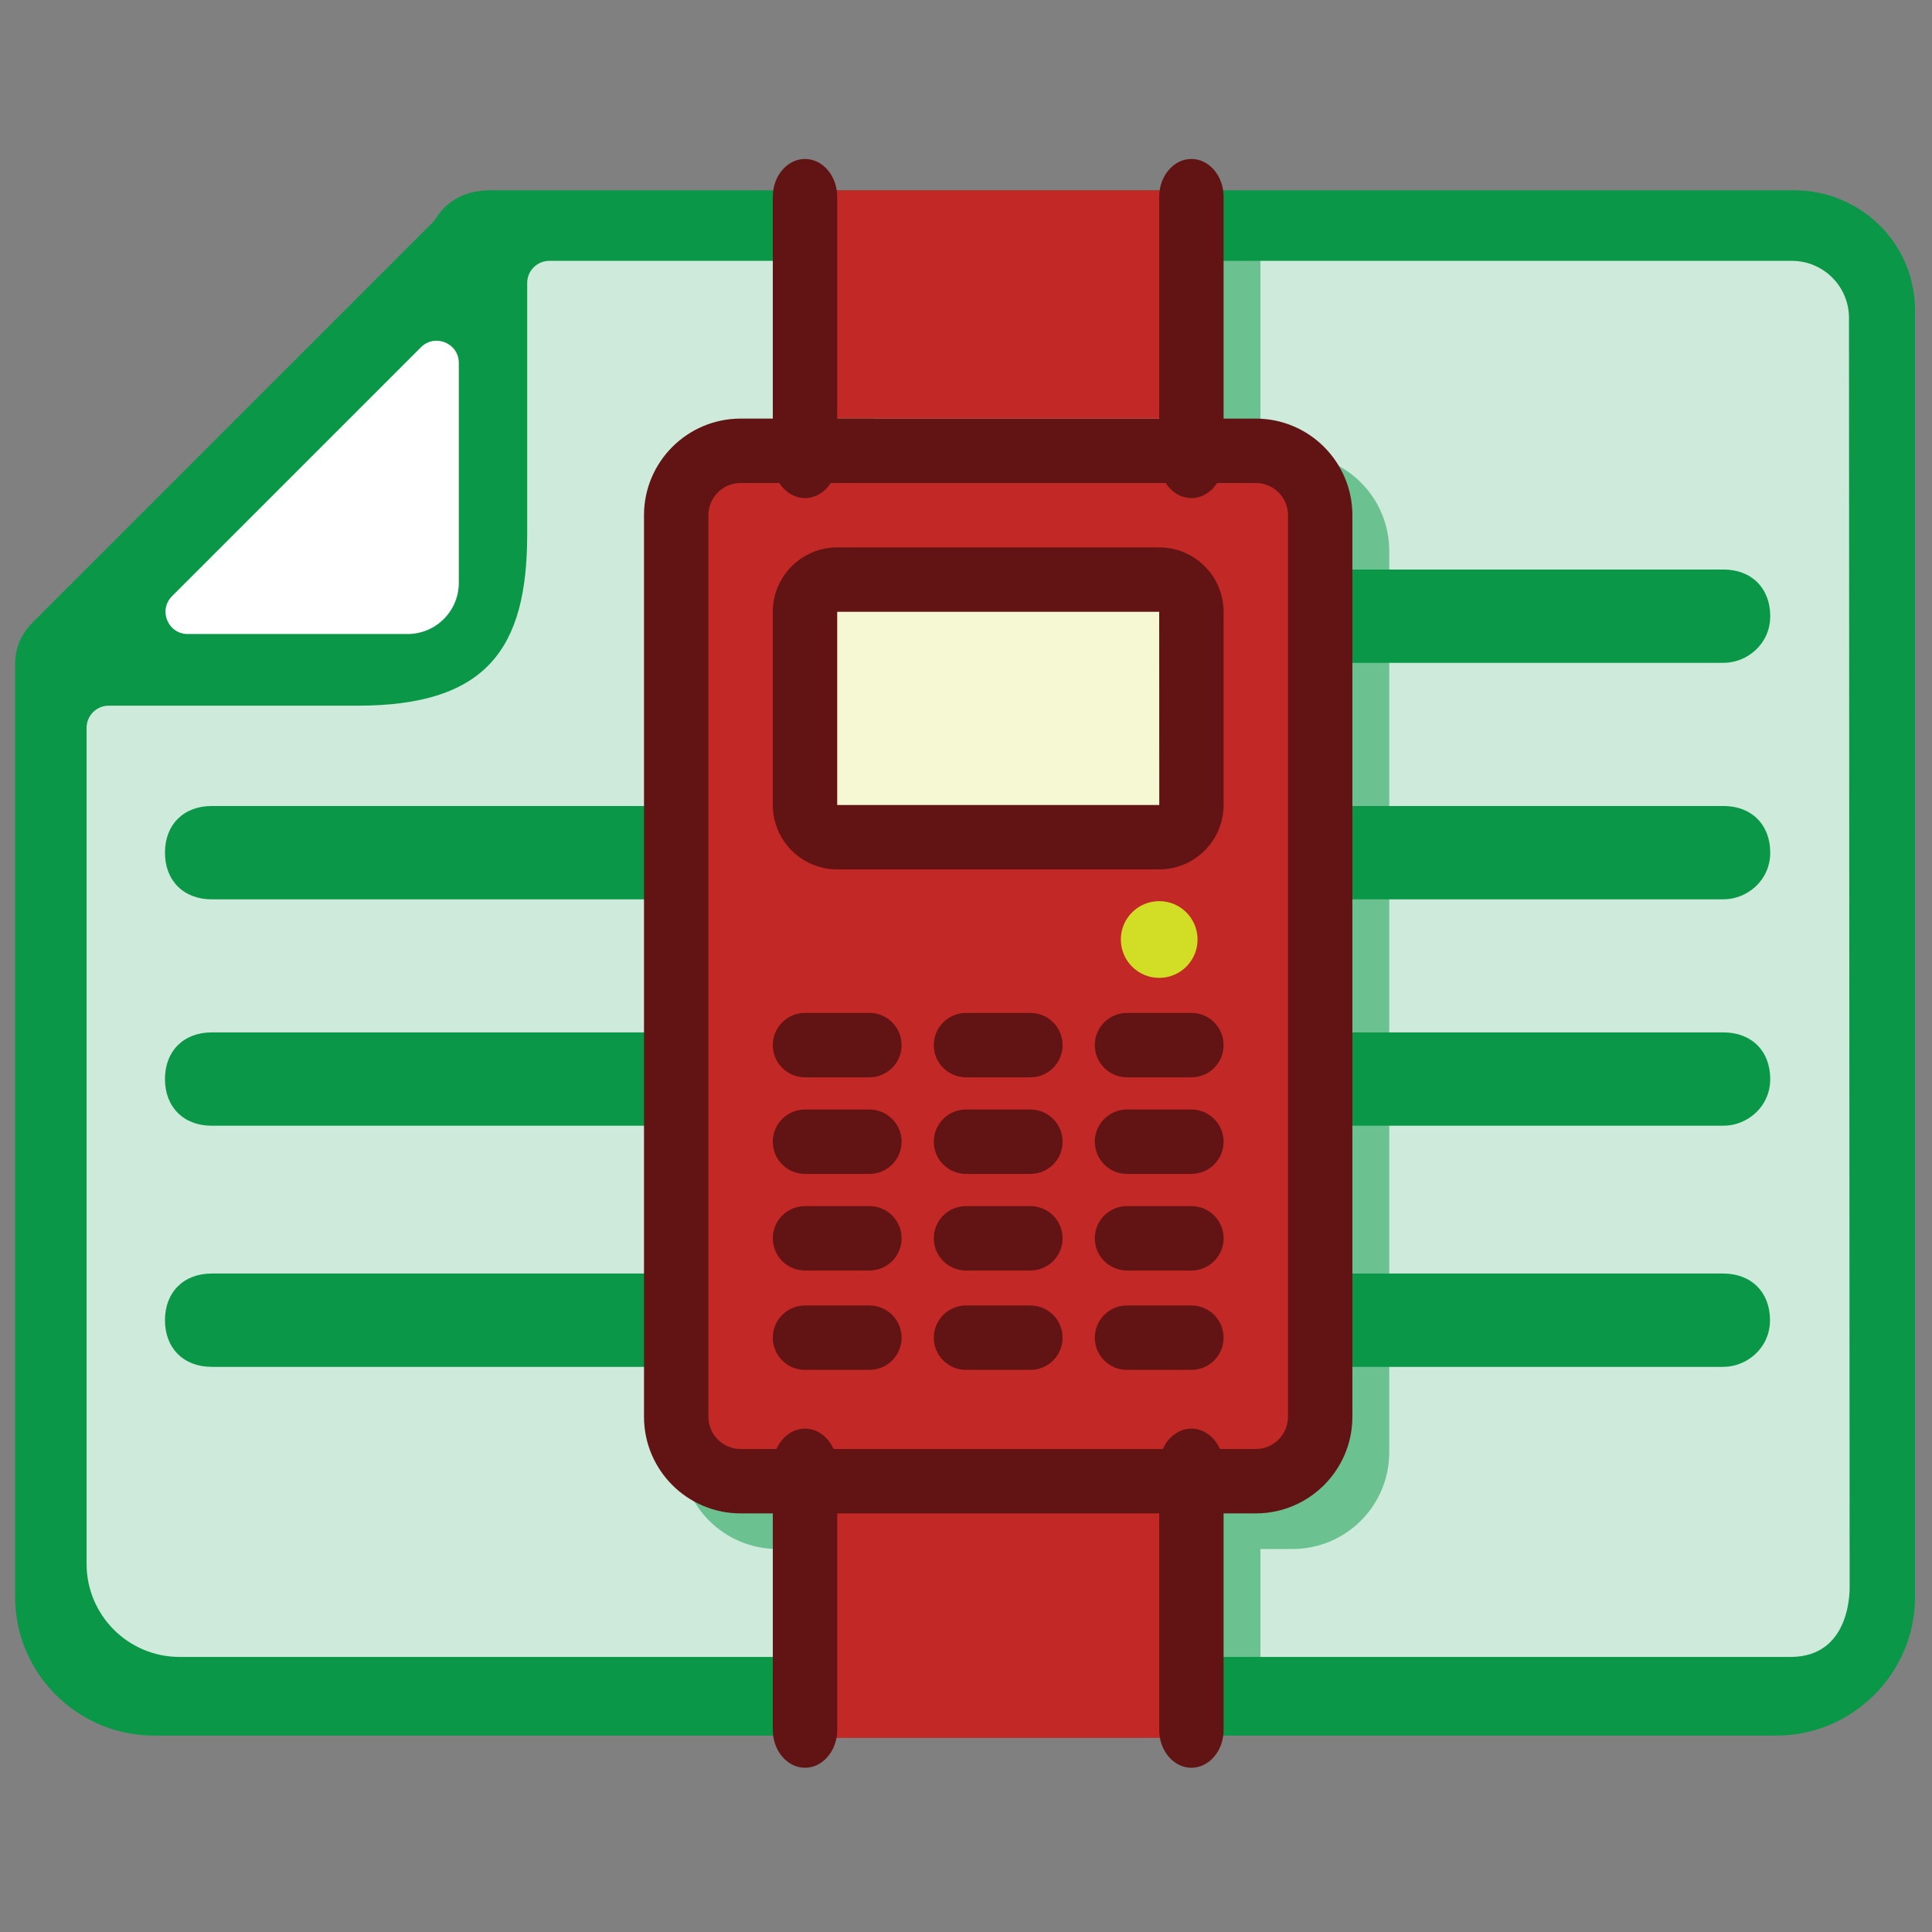 <?xml version="1.0" encoding="iso-8859-1"?>
<!DOCTYPE svg PUBLIC "-//W3C//DTD SVG 1.1//EN" "http://www.w3.org/Graphics/SVG/1.1/DTD/svg11.dtd">
<svg version="1.1" id="timebomb" xmlns="http://www.w3.org/2000/svg" xmlns:xlink="http://www.w3.org/1999/xlink" x="0px" y="0px"
	 viewBox="-49 141 512 512" style="enable-background:new -49 141 512 512;" xml:space="preserve">
<rect x="-49" y="141" width="512" height="512" fill="#808080" stroke="none"/>
<g>
	<g transform="translate(1 1)" style="display:none;">
		<g style="display:inline;">
			<path style="fill:#A4C2F7;" d="M86.533,216.8v358.4H1.2c-23.561-0.009-42.658-19.106-42.667-42.667V498.4
				c0.009-23.561,19.106-42.658,42.667-42.667c-23.561-0.009-42.658-19.106-42.667-42.667v-34.133
				c0.009-23.561,19.106-42.658,42.667-42.667c-23.561-0.009-42.658-19.106-42.667-42.667v-34.133
				c0.009-23.561,19.106-42.658,42.667-42.667H86.533z"/>
			<path style="fill:#A4C2F7;" d="M410.8,336.267c23.561,0.009,42.658,19.106,42.667,42.667v34.133
				c-0.009,23.561-19.106,42.658-42.667,42.667c23.561,0.009,42.658,19.106,42.667,42.667v34.133
				c-0.009,23.561-19.106,42.658-42.667,42.667h-68.267V455.733h-42.667v59.733c-0.028,9.414-7.653,17.039-17.067,17.067H146.267
				c-9.414-0.028-17.039-7.653-17.067-17.067V276.533c0.027-9.414,7.652-17.039,17.067-17.067H282.8
				c9.414,0.028,17.039,7.652,17.067,17.067v59.733h42.667V216.8H410.8c23.561,0.009,42.658,19.106,42.667,42.667V293.6
				C453.458,317.161,434.361,336.258,410.8,336.267z"/>
		</g>
		<g style="display:inline;">
			<path style="fill:#E3E7F2;" d="M342.533,455.733V575.2h-256V455.733H129.2v59.733c0.028,9.414,7.653,17.039,17.067,17.067H282.8
				c9.414-0.028,17.039-7.653,17.067-17.067v-59.733H342.533z"/>
			<path style="fill:#E3E7F2;" d="M86.533,216.8v119.467H113c0-1.149,0-2.266,0-3.267c0,1.001,0,2.117,0,3.267h6.759
				c-0.051-2.756,0.139-5.511,1.241-8.267c-1.102,2.756-1.292,5.511-1.241,8.267h1.333c-0.355-2.422-0.576-4.844-0.092-7.267
				c-0.484,2.422-0.263,4.844,0.092,7.267h8.108v-59.733c0.028-9.414,7.652-17.039,17.067-17.067H282.8
				c9.414,0.027,17.039,7.652,17.067,17.067v59.733h42.667V216.8H86.533z"/>
			<path style="fill:#E3E7F2;" d="M86.533,216.8v358.4H1.2c-23.561-0.009-42.658-19.106-42.667-42.667V498.4
				c0.009-23.561,19.106-42.658,42.667-42.667c-23.561-0.009-42.658-19.106-42.667-42.667v-34.133
				c0.009-23.561,19.106-42.658,42.667-42.667c-23.561-0.009-42.658-19.106-42.667-42.667v-34.133
				c0.009-23.561,19.106-42.658,42.667-42.667H86.533z"/>
			<path style="fill:#E3E7F2;" d="M393.733,335.413c-2.806,0.588-5.667,0.874-8.533,0.853c2.867-0.021,5.727,0.265,8.533,0.853
				c19.868,4.057,34.136,21.536,34.133,41.813v34.133c0.003,20.278-14.266,37.757-34.133,41.813
				c-2.806,0.588-5.667,0.874-8.533,0.853c2.867-0.021,5.727,0.265,8.533,0.853c19.868,4.057,34.136,21.536,34.133,41.813v34.133
				c0.003,20.278-14.266,37.757-34.133,41.813c-2.806,0.588-5.667,0.874-8.533,0.853h-42.667V455.733h-42.667v59.733
				c-0.028,9.414-7.653,17.039-17.067,17.067H146.267c-9.414-0.028-17.039-7.653-17.067-17.067V276.533
				c0.027-9.414,7.652-17.039,17.067-17.067H282.8c9.414,0.028,17.039,7.652,17.067,17.067v59.733h42.667V216.8H385.2
				c2.867-0.021,5.727,0.265,8.533,0.853c19.868,4.057,34.136,21.536,34.133,41.813V293.6
				C427.87,313.878,413.601,331.357,393.733,335.413z"/>
		</g>
		<g style="display:inline;">
			<path style="fill:#A4C2F7;" d="M86.533,336.267v119.467H1.2c-23.561-0.009-42.658-19.106-42.667-42.667v-34.133
				c0.009-23.561,19.106-42.658,42.667-42.667H86.533z"/>
			<path style="fill:#A4C2F7;" d="M453.467,378.933v34.133c-0.009,23.561-19.106,42.658-42.667,42.667H129.2V336.267h281.6
				C434.361,336.275,453.458,355.373,453.467,378.933z"/>
		</g>
		<g style="display:inline;">
			<path style="fill:#E3E7F2;" d="M122,344c0-2.578-0.53-5.156-0.908-7.733h-1.333C119.8,338.511,120,340.756,120,343
				C120,345,121,343,122,344z"/>
			<path style="fill:#E3E7F2;" d="M121.092,336.267C121.47,338.844,122,341.422,122,344c-1-1-2,1-2-1c0-2.244-0.2-4.489-0.241-6.733
				H113c0,2.295,0,4.734,0,6.733c0-1.999,0-4.438,0-6.733H86.533v119.467H129.2V336.267H121.092z"/>
			<path style="fill:#E3E7F2;" d="M86.533,336.267v119.467H1.2c-23.561-0.009-42.658-19.106-42.667-42.667v-34.133
				c0.009-23.561,19.106-42.658,42.667-42.667H86.533z"/>
			<path style="fill:#E3E7F2;" d="M427.867,378.933v34.133c0.003,20.278-14.266,37.757-34.133,41.813
				c-2.806,0.588-5.667,0.874-8.533,0.853l-256,0.001V336.266l256,0.001c2.867-0.021,5.727,0.265,8.533,0.853
				C413.601,341.177,427.869,358.656,427.867,378.933z"/>
		</g>
		<path style="display:inline;fill:#7FABFA;" d="M146.267,259.467H282.8c9.426,0,17.067,7.641,17.067,17.067v238.933
			c0,9.426-7.641,17.067-17.067,17.067H146.267c-9.426,0-17.067-7.641-17.067-17.067V276.533
			C129.2,267.108,136.841,259.467,146.267,259.467z"/>
		<path style="display:inline;fill:#A4C2F7;" d="M146.267,259.467H257.2c9.426,0,17.067,7.641,17.067,17.067v238.933
			c0,9.426-7.641,17.067-17.067,17.067H146.267c-9.426,0-17.067-7.641-17.067-17.067V276.533
			C129.2,267.108,136.841,259.467,146.267,259.467z"/>
		<path style="display:inline;fill:#E3E7F2;" d="M171.867,293.6H257.2c4.713,0,8.533,3.821,8.533,8.533v51.2
			c0,4.713-3.82,8.533-8.533,8.533h-85.333c-4.713,0-8.533-3.821-8.533-8.533v-51.2C163.333,297.421,167.154,293.6,171.867,293.6z"
			/>
		<g style="display:inline;">
			<circle style="fill:#D4E1F4;" cx="180.4" cy="489.867" r="17.067"/>
			<circle style="fill:#D4E1F4;" cx="248.667" cy="489.867" r="17.067"/>
		</g>
		<g style="display:inline;">
			<path style="fill:#E3E7F2;" d="M43.867,199.733H78c4.713,0,8.533,3.82,8.533,8.533v375.467c0,4.713-3.821,8.533-8.533,8.533
				H43.867c-4.713,0-8.533-3.82-8.533-8.533V208.267C35.333,203.554,39.154,199.733,43.867,199.733z"/>
			<path style="fill:#E3E7F2;" d="M351.067,199.733H385.2c4.713,0,8.533,3.82,8.533,8.533v375.467c0,4.713-3.821,8.533-8.533,8.533
				h-34.133c-4.713,0-8.533-3.82-8.533-8.533V208.267C342.533,203.554,346.354,199.733,351.067,199.733z"/>
		</g>
	</g>
	<g>
		<polygon style="fill:#CEEADA;" points="442.667,586.667 -29.333,586.667 -29.333,320.799 82.112,201.333 442.667,201.333 		"/>
		<path style="fill:#6CC191;" d="M157.03,551.5h136.533c14.132-0.015,25.585-11.468,25.6-25.6V286.967
			c-0.015-14.132-11.468-25.585-25.6-25.6H157.03c-14.132,0.015-25.585,11.468-25.6,25.6V525.9
			C131.445,540.032,142.898,551.485,157.03,551.5z M148.497,286.967c0.003-4.712,3.822-8.53,8.533-8.533h136.533
			c4.712,0.003,8.53,3.822,8.533,8.533V525.9c-0.003,4.711-3.822,8.53-8.533,8.533H157.03c-4.711-0.003-8.53-3.822-8.533-8.533
			V286.967z"/>
		<g>
			<g>
				<path style="fill:#6CC191;" d="M285.03,253.25c0,5.5-3.84,10-8.533,10s-8.533-4.5-8.533-10v-43.923c0-5.5,3.84-10,8.533-10
					s8.533,4.5,8.533,10V253.25z"/>
			</g>
			<g>
				<path style="fill:#6CC191;" d="M182.63,252.67c0,5.5-3.84,10-8.533,10c-4.693,0-8.533-4.5-8.533-10v-43.343
					c0-5.5,3.84-10,8.533-10c4.693,0,8.533,4.5,8.533,10V252.67z"/>
			</g>
			<g>
				<path style="fill:#6CC191;" d="M182.63,584.25c0,5.5-3.84,10-8.533,10c-4.693,0-8.533-4.5-8.533-10v-44.056
					c0-5.5,3.84-10,8.533-10c4.693,0,8.533,4.5,8.533,10V584.25z"/>
			</g>
			<g>
				<path style="fill:#6CC191;" d="M285.03,589c0,5.5-3.84,10-8.533,10s-8.533-4.5-8.533-10v-47.25c0-5.5,3.84-10,8.533-10
					s8.533,4.5,8.533,10V589z"/>
			</g>
		</g>
		<path style="fill:#C12826;" d="M134.43,262.67v266.66h161.62V262.67H134.43z M262,360.67h-96v-64h96V360.67z"/>
		<rect x="166" y="296.67" style="fill:#F6F8D4;" width="96" height="64"/>
		<polygon style="fill:#FFFFFF;" points="76.667,316.66 -29.333,316.66 76.667,199.327 		"/>
	</g>
	<g>
		<path style="fill:#0A9848;" d="M426.612,191.431H80.876c-6.329,0.001-11.318,2.663-14.161,7.134
			c-0.321,0.505-0.674,0.988-1.097,1.41L-39.965,305.558c-3.358,3.358-5.035,6.714-5.035,11.749v246.916
			c0,20.198,16.526,36.724,36.724,36.724h430.053c20.198,0,36.724-16.526,36.724-36.724V223.32
			C458.501,204.858,443.396,191.431,426.612,191.431z M62.562,233.025c3.701-3.701,10.029-1.08,10.029,4.154v58.261
			c0,7.503-6.082,13.584-13.585,13.584l-58.26-0.001c-5.234,0-7.855-6.328-4.154-10.029L62.562,233.025z M425.5,580.106
			c-16.625,0-426.89,0-426.89,0c-13.623,0-24.666-11.043-24.666-24.666V333.888c0-3.245,2.63-5.875,5.875-5.875h65.98
			c34.202,0,44.91-15.18,44.91-45.341v-66.669c0-3.245,2.63-5.875,5.875-5.875h329.271c8.365,0,15.146,6.781,15.146,15.146
			l0.167,335.809C441.167,561.083,442.125,580.106,425.5,580.106z"/>
		<path style="fill:#0A9848;" d="M122.063,478.503H7.081c-7.418,0-12.364,4.945-12.364,12.364s4.945,12.364,12.364,12.364h114.981
			c6.182,0,12.364-4.945,12.364-12.364S129.481,478.503,122.063,478.503z"/>
		<path style="fill:#0A9848;" d="M122.063,414.6H7.081c-7.418,0-12.364,4.945-12.364,12.364s4.945,12.364,12.364,12.364h114.981
			c6.182,0,12.364-4.945,12.364-12.364C134.426,419.545,129.481,414.6,122.063,414.6z"/>
		<path style="fill:#0A9848;" d="M407.766,414.6H295.984v24.727h111.782c6.182,0,12.364-4.945,12.364-12.364
			C420.129,419.545,415.184,414.6,407.766,414.6z"/>
		<path style="fill:#0A9848;" d="M407.766,354.6H295.984v24.727h111.782c6.182,0,12.364-4.945,12.364-12.364
			C420.129,359.545,415.184,354.6,407.766,354.6z"/>
		<path style="fill:#0A9848;" d="M407.704,478.503H296.047v24.727h111.657c6.182,0,12.364-4.945,12.364-12.364
			C420.067,483.448,415.122,478.503,407.704,478.503z"/>
		<path style="fill:#0A9848;" d="M407.766,291.933H295.984v24.727h111.782c6.182,0,12.364-4.945,12.364-12.364
			C420.129,296.878,415.184,291.933,407.766,291.933z"/>
		<path style="fill:#0A9848;" d="M122.063,354.6H7.081c-7.418,0-12.364,4.945-12.364,12.364s4.945,12.364,12.364,12.364h114.981
			c6.182,0,12.364-4.945,12.364-12.364C134.426,359.545,129.481,354.6,122.063,354.6z"/>
	</g>
	<g>
		<g>
			<g>
				<rect x="170.667" y="191.431" style="fill:#C12826;" width="91.333" height="60.502"/>
				<rect x="170.333" y="541.067" style="fill:#C12826;" width="91.333" height="60.502"/>
				<g>
					<path style="fill:#611413;" d="M275.267,263c0,5.5-3.84,10-8.533,10s-8.533-4.5-8.533-10v-69.875c0-5.5,3.84-10,8.533-10
						s8.533,4.5,8.533,10V263z"/>
				</g>
				<g>
					<path style="fill:#611413;" d="M172.867,263c0,5.5-3.84,10-8.533,10s-8.533-4.5-8.533-10v-69.875c0-5.5,3.84-10,8.533-10
						s8.533,4.5,8.533,10V263z"/>
				</g>
				<g>
					<path style="fill:#611413;" d="M172.867,599.475c0,5.5-3.84,10-8.533,10s-8.533-4.5-8.533-10V529.6c0-5.5,3.84-10,8.533-10
						s8.533,4.5,8.533,10V599.475z"/>
				</g>
				<g>
					<path style="fill:#611413;" d="M275.267,599.475c0,5.5-3.84,10-8.533,10s-8.533-4.5-8.533-10V529.6c0-5.5,3.84-10,8.533-10
						s8.533,4.5,8.533,10V599.475z"/>
				</g>
			</g>
			<path style="fill:#611413;" d="M172.867,371.4H258.2c9.421-0.012,17.054-7.646,17.067-17.067v-51.2
				c-0.012-9.421-7.646-17.054-17.067-17.067h-85.333c-9.421,0.012-17.054,7.646-17.067,17.067v51.2
				C155.812,363.754,163.446,371.388,172.867,371.4z M172.867,303.133H258.2l0.017,51.2h-85.35V303.133z"/>
			<path style="fill:#611413;" d="M164.333,426.5H181.4c4.713,0,8.533-3.821,8.533-8.533c0-4.713-3.821-8.533-8.533-8.533h-17.067
				c-4.713,0-8.533,3.821-8.533,8.533C155.8,422.679,159.621,426.5,164.333,426.5z"/>
			<path style="fill:#611413;" d="M207,426.5h17.067c4.713,0,8.533-3.821,8.533-8.533c0-4.713-3.821-8.533-8.533-8.533H207
				c-4.713,0-8.533,3.821-8.533,8.533C198.467,422.679,202.287,426.5,207,426.5z"/>
			<path style="fill:#611413;" d="M266.733,409.433h-17.067c-4.713,0-8.533,3.821-8.533,8.533c0,4.713,3.821,8.533,8.533,8.533
				h17.067c4.713,0,8.533-3.821,8.533-8.533C275.267,413.254,271.446,409.433,266.733,409.433z"/>
			<path style="fill:#611413;" d="M164.333,452.1H181.4c4.713,0,8.533-3.821,8.533-8.533s-3.821-8.533-8.533-8.533h-17.067
				c-4.713,0-8.533,3.82-8.533,8.533S159.621,452.1,164.333,452.1z"/>
			<path style="fill:#611413;" d="M207,452.1h17.067c4.713,0,8.533-3.821,8.533-8.533s-3.821-8.533-8.533-8.533H207
				c-4.713,0-8.533,3.82-8.533,8.533S202.287,452.1,207,452.1z"/>
			<path style="fill:#611413;" d="M266.733,435.033h-17.067c-4.713,0-8.533,3.82-8.533,8.533s3.821,8.533,8.533,8.533h17.067
				c4.713,0,8.533-3.821,8.533-8.533S271.446,435.033,266.733,435.033z"/>
			<path style="fill:#611413;" d="M164.333,477.7H181.4c4.713,0,8.533-3.82,8.533-8.533s-3.821-8.533-8.533-8.533h-17.067
				c-4.713,0-8.533,3.82-8.533,8.533S159.621,477.7,164.333,477.7z"/>
			<path style="fill:#611413;" d="M207,477.7h17.067c4.713,0,8.533-3.82,8.533-8.533s-3.821-8.533-8.533-8.533H207
				c-4.713,0-8.533,3.82-8.533,8.533S202.287,477.7,207,477.7z"/>
			<path style="fill:#611413;" d="M266.733,460.633h-17.067c-4.713,0-8.533,3.82-8.533,8.533s3.821,8.533,8.533,8.533h17.067
				c4.713,0,8.533-3.82,8.533-8.533S271.446,460.633,266.733,460.633z"/>
			<path style="fill:#611413;" d="M164.333,504.033H181.4c4.713,0,8.533-3.82,8.533-8.533s-3.821-8.533-8.533-8.533h-17.067
				c-4.713,0-8.533,3.82-8.533,8.533S159.621,504.033,164.333,504.033z"/>
			<path style="fill:#611413;" d="M207,504.033h17.067c4.713,0,8.533-3.82,8.533-8.533s-3.821-8.533-8.533-8.533H207
				c-4.713,0-8.533,3.82-8.533,8.533S202.287,504.033,207,504.033z"/>
			<path style="fill:#611413;" d="M266.733,486.967h-17.067c-4.713,0-8.533,3.82-8.533,8.533s3.821,8.533,8.533,8.533h17.067
				c4.713,0,8.533-3.82,8.533-8.533S271.446,486.967,266.733,486.967z"/>
			<circle style="fill:#D2DE26;" cx="258.2" cy="389.978" r="10.167"/>
			<path style="fill:#611413;" d="M147.267,542.067H283.8c14.132-0.015,25.585-11.468,25.6-25.6V277.533
				c-0.015-14.132-11.468-25.585-25.6-25.6H147.267c-14.132,0.015-25.585,11.468-25.6,25.6v238.933
				C121.682,530.599,133.135,542.051,147.267,542.067z M138.733,277.533c0.003-4.712,3.822-8.53,8.533-8.533H283.8
				c4.712,0.003,8.53,3.822,8.533,8.533v238.933c-0.003,4.711-3.822,8.53-8.533,8.533H147.267c-4.711-0.003-8.53-3.822-8.533-8.533
				V277.533z"/>
		</g>
	</g>
</g>
</svg>
